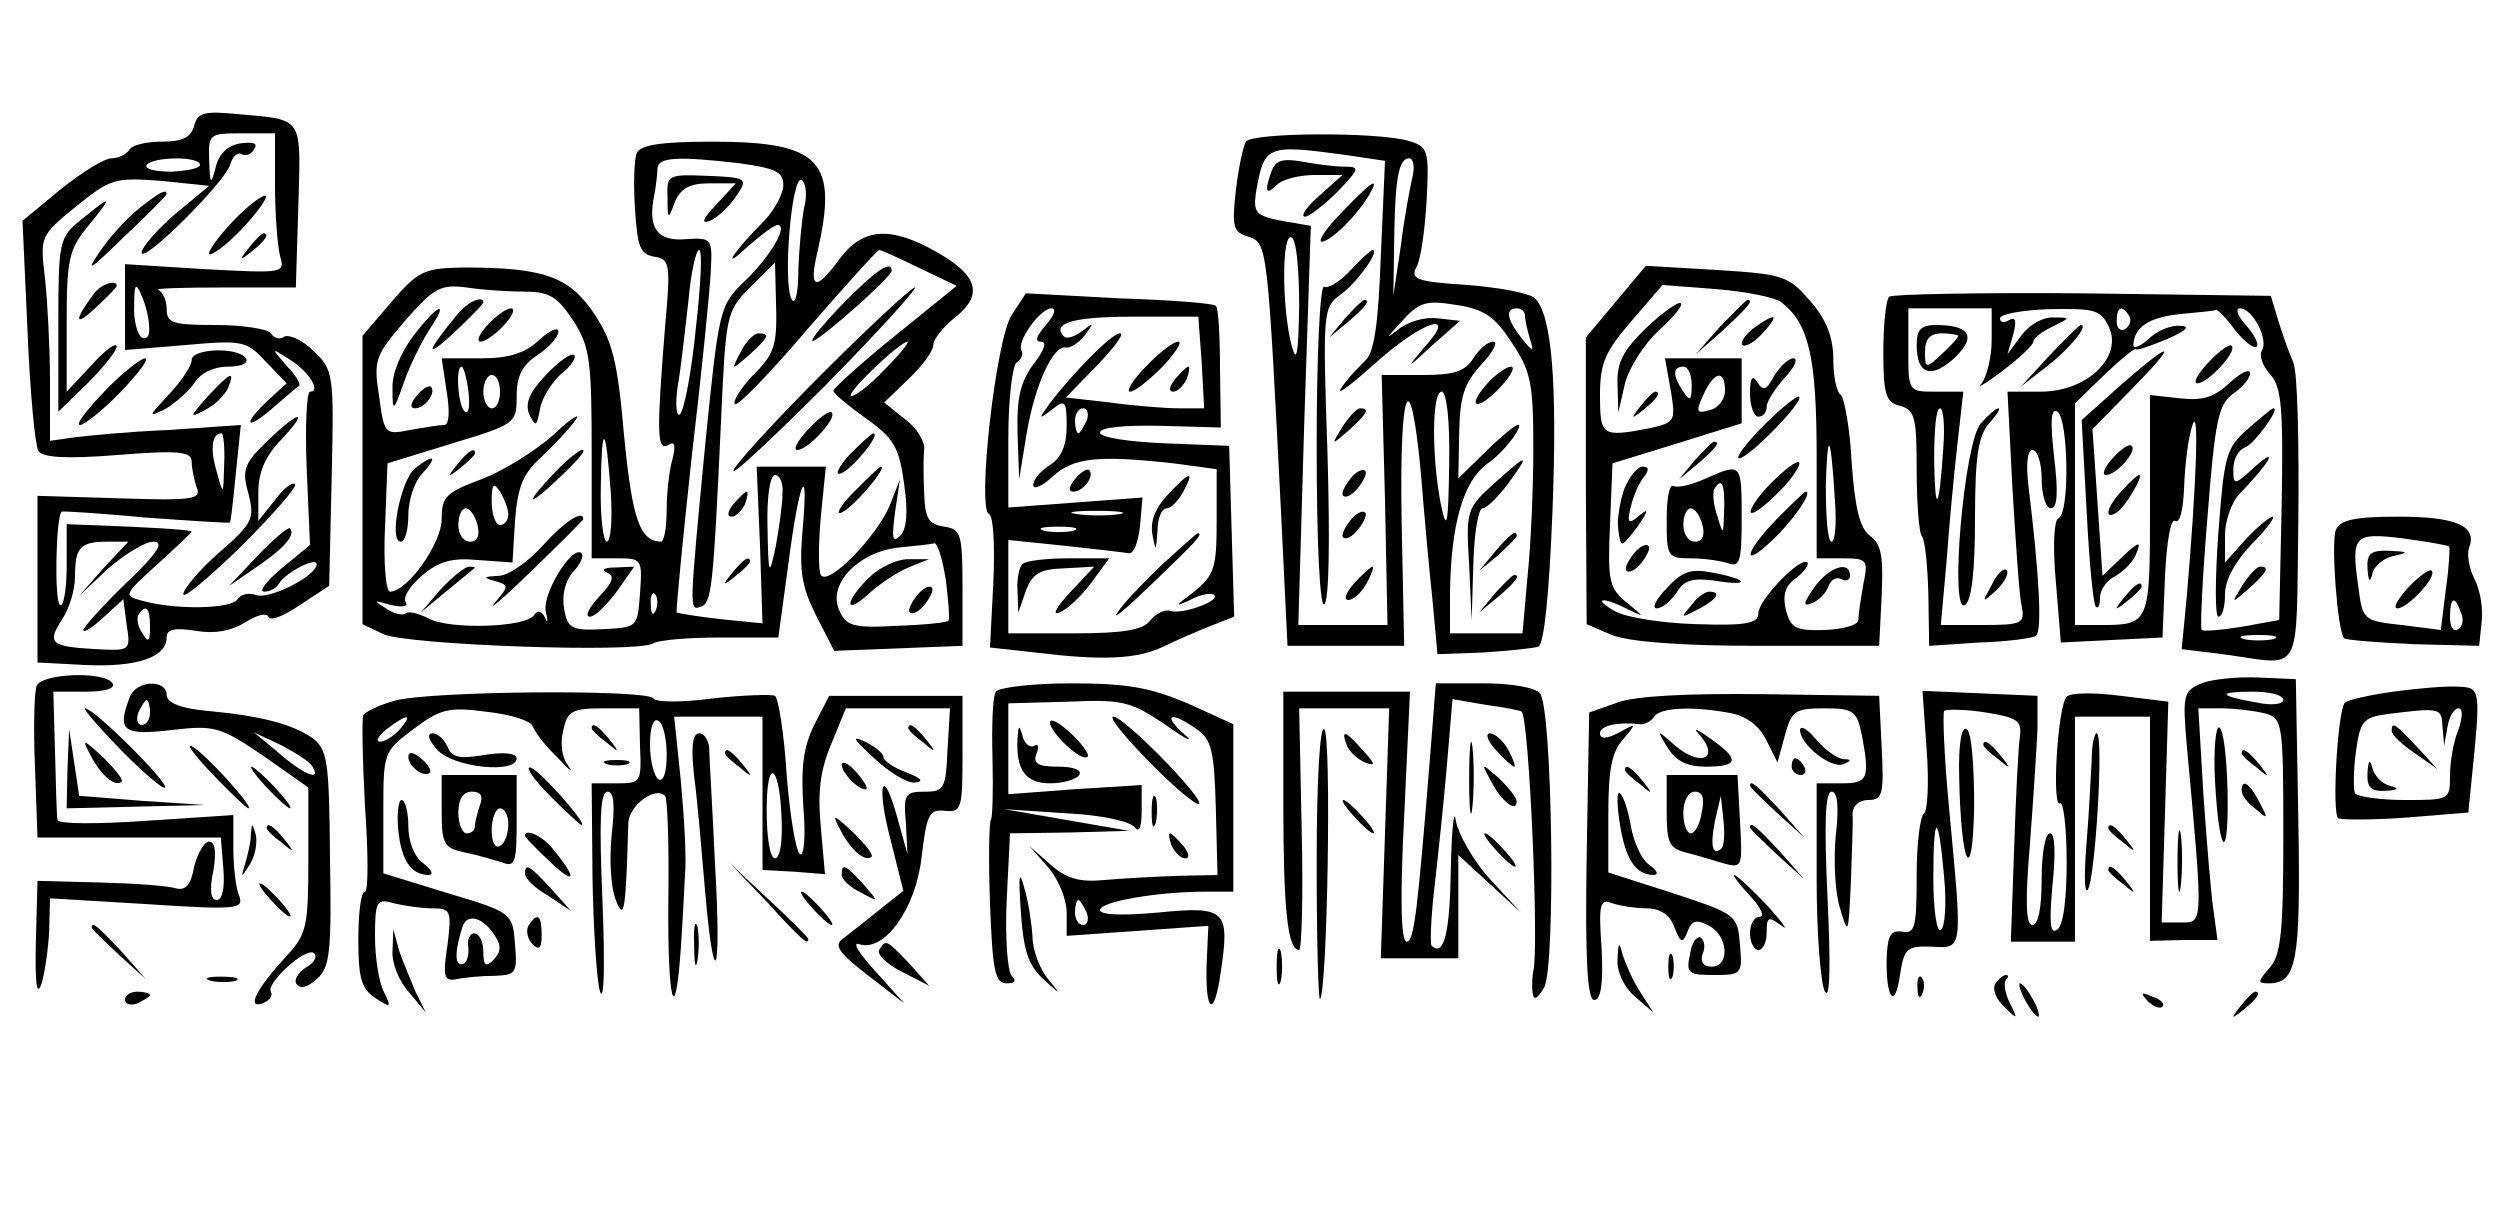 <?xml version="1.0" standalone="no"?>
<!DOCTYPE svg PUBLIC "-//W3C//DTD SVG 20010904//EN"
 "http://www.w3.org/TR/2001/REC-SVG-20010904/DTD/svg10.dtd">
<svg version="1.0" xmlns="http://www.w3.org/2000/svg"
 width="300pt" height="147pt" viewBox="0 0 300 147"
 preserveAspectRatio="xMidYMid meet">
<g transform="translate(0,147) scale(0.1,-0.1)"
fill="#000000" stroke="none">
<path d="M233 1319 c-4 -14 -14 -19 -39 -19 -18 0 -36 -4 -39 -10 -3 -5 -13
-10 -21 -10 -9 0 -36 -17 -61 -37 l-46 -38 6 -132 c3 -73 9 -137 13 -144 5 -8
32 -10 95 -5 74 6 89 4 89 -8 0 -8 3 -22 6 -31 6 -14 -4 -16 -92 -13 l-99 3 0
-100 0 -100 57 -3 c61 -3 98 9 98 33 0 10 9 12 35 8 23 -4 43 0 59 10 14 9 26
12 28 7 2 -6 19 1 38 14 l35 23 3 130 c3 126 2 129 -22 152 -13 13 -29 20 -35
17 -5 -4 -12 -2 -16 4 -3 5 -33 10 -66 10 -51 0 -59 2 -59 19 0 11 -5 21 -10
23 -6 2 29 3 77 3 l88 0 3 98 c3 108 7 103 -72 110 -41 4 -49 2 -53 -14z m97
-71 c0 -35 3 -73 6 -85 6 -21 5 -21 -90 -16 l-96 6 0 -51 0 -52 73 6 c68 6 73
5 96 -20 l25 -26 -22 -20 c-32 -30 -27 -38 6 -9 15 13 29 25 31 26 2 2 -4 13
-15 24 -19 22 -19 22 3 8 23 -14 39 -39 25 -39 -4 0 -6 -41 -4 -92 l4 -92 -34
-28 c-18 -15 -28 -28 -21 -28 6 0 15 4 18 10 9 14 45 32 45 23 0 -14 -57 -43
-73 -37 -8 3 -18 1 -22 -5 -7 -12 -75 -13 -114 -2 -23 6 -23 7 18 44 22 20 41
38 41 39 0 2 -34 4 -75 6 l-75 3 0 -51 c0 -28 -4 -49 -8 -46 -7 4 -5 106 2
112 0 1 46 -2 100 -7 55 -4 101 -7 102 -6 1 1 4 28 7 59 l6 58 -87 -6 c-48 -2
-99 -7 -114 -9 l-28 -4 0 72 c0 39 -3 95 -6 123 -6 50 -6 51 37 86 42 34 47
35 102 31 l58 -6 -41 -34 c-22 -19 -40 -40 -40 -46 0 -15 99 83 106 105 3 10
9 16 14 13 5 -3 12 0 15 6 5 7 -1 9 -16 7 -15 -2 -26 -12 -30 -28 -6 -23 -7
-22 -8 8 -1 31 0 32 39 32 l40 0 0 -62z m-90 24 c0 -4 -16 -7 -34 -8 -19 0
-33 3 -30 8 7 10 64 11 64 0z m-61 -195 c1 -10 -3 -15 -9 -12 -5 3 -10 21 -9
38 0 27 2 29 9 12 5 -11 9 -28 9 -38z m90 -164 c-1 -38 -1 -38 -9 -9 -8 27 -6
46 6 46 2 0 4 -17 3 -37z m-145 -125 l-29 -33 35 33 c20 17 44 32 54 32 14 0
5 -14 -33 -50 -28 -27 -51 -53 -51 -56 0 -4 11 3 24 15 l24 22 4 -31 c5 -31 4
-31 -36 -29 -55 3 -60 7 -42 35 9 13 16 36 16 52 0 35 6 42 39 42 l25 0 -30
-32z m56 -70 c0 -18 -2 -20 -9 -8 -6 8 -7 18 -5 22 9 14 14 9 14 -14z"/>
<path d="M167 1220 c-15 -12 -36 -35 -48 -53 -17 -25 -11 -21 29 18 29 27 52
51 52 52 0 7 -9 2 -33 -17z"/>
<path d="M280 1205 c-18 -19 -31 -37 -29 -40 3 -2 21 11 39 30 18 19 31 37 29
40 -3 2 -21 -11 -39 -30z"/>
<path d="M98 1207 c-27 -22 -28 -25 -28 -127 l0 -104 35 34 c19 19 35 39 35
44 0 6 -14 -4 -30 -22 l-30 -32 0 84 c0 76 3 87 26 115 30 37 29 38 -8 8z"/>
<path d="M299 1173 c-13 -16 -12 -17 4 -4 16 13 21 21 13 21 -2 0 -10 -8 -17
-17z"/>
<path d="M113 1118 c-24 -32 -24 -41 0 -19 15 14 27 26 27 28 0 8 -19 2 -27
-9z"/>
<path d="M230 1038 c0 -7 -12 -25 -27 -41 -25 -27 -26 -28 -5 -18 12 7 28 21
35 31 7 12 23 20 40 20 16 0 26 4 22 10 -9 14 -65 12 -65 -2z"/>
<path d="M125 1000 c-21 -22 -35 -40 -29 -40 5 0 28 18 49 40 21 22 35 40 29
40 -5 0 -28 -18 -49 -40z"/>
<path d="M249 994 c-22 -25 -22 -26 -3 -16 12 6 24 18 28 27 8 21 3 19 -25
-11z"/>
<path d="M320 940 c-27 -26 -30 -34 -22 -62 8 -31 5 -36 -35 -71 -24 -21 -43
-44 -43 -50 0 -6 31 20 70 58 38 38 67 71 64 74 -3 3 -14 -5 -24 -19 l-20 -25
0 34 c0 24 8 43 27 63 36 38 22 36 -17 -2z"/>
<path d="M309 803 l-34 -36 32 22 c34 23 48 39 41 47 -2 2 -20 -13 -39 -33z"/>
<path d="M1495 1300 c-3 -5 -9 -32 -12 -59 -5 -43 -3 -50 15 -55 23 -8 23 -7
40 -346 l7 -145 70 0 70 0 -3 148 c-3 162 10 198 23 60 4 -49 10 -117 14 -153
l6 -65 55 2 c30 2 60 5 66 7 7 3 13 63 17 163 6 156 -1 235 -21 255 -6 6 -42
13 -81 16 -62 4 -69 7 -61 22 5 9 10 45 12 80 3 60 2 64 -22 71 -38 11 -188
10 -195 -1z m120 -16 l47 -7 -5 -114 c-3 -82 -8 -117 -19 -126 -7 -7 -21 -21
-28 -32 -8 -11 9 1 39 28 59 53 102 66 60 20 -22 -26 -21 -26 9 2 l34 30 -27
3 c-15 2 -36 -4 -48 -14 -15 -12 -13 -9 4 9 22 25 30 27 67 21 33 -5 46 -14
66 -45 23 -34 26 -49 26 -126 0 -49 -3 -118 -7 -155 l-6 -68 -43 0 -44 0 0 48
c1 83 16 134 44 155 15 10 31 29 37 40 7 14 -4 7 -30 -17 l-41 -40 1 55 c1 44
6 59 27 82 14 15 20 27 14 27 -7 0 -17 -9 -24 -20 -10 -16 -24 -20 -61 -20
l-49 0 4 -150 3 -150 -54 0 -53 0 7 239 8 240 -35 6 c-31 6 -34 10 -31 33 10
58 12 59 108 46z m80 -26 c-3 -13 -10 -50 -14 -83 l-9 -60 1 65 c1 74 5 100
18 100 5 0 7 -10 4 -22z m-136 -156 c-1 -57 -3 -69 -9 -47 -12 46 -12 137 0
130 6 -3 9 -41 9 -83z m271 -11 c0 -5 3 -18 6 -28 5 -16 4 -16 -10 1 -18 23
-20 36 -6 36 6 0 10 -4 10 -9z m-91 -178 c-1 -74 -3 -82 -10 -48 -11 56 -11
135 1 135 6 0 10 -35 9 -87z"/>
<path d="M1526 1265 c-9 -25 -7 -30 6 -17 7 7 27 12 46 12 l33 0 -28 -25 c-15
-13 -23 -25 -17 -25 5 0 23 14 39 30 27 28 27 30 8 30 -11 0 -34 3 -50 6 -23
4 -32 2 -37 -11z"/>
<path d="M1610 1215 c-19 -19 -29 -35 -24 -35 11 0 45 34 58 58 12 21 1 14
-34 -23z"/>
<path d="M1620 1145 c-12 -13 -27 -22 -31 -19 -5 3 -9 -83 -9 -191 0 -119 4
-194 9 -190 6 3 7 76 4 181 -6 171 -5 175 15 190 19 13 49 54 39 54 -2 0 -14
-11 -27 -25z"/>
<path d="M1614 1088 l-19 -23 23 19 c21 18 27 26 19 26 -2 0 -12 -10 -23 -22z"/>
<path d="M1785 1010 c-27 -30 -12 -34 15 -5 13 14 19 25 13 25 -5 0 -18 -9
-28 -20z"/>
<path d="M1611 958 c-14 -23 -14 -23 8 -4 22 20 25 26 13 26 -4 0 -13 -10 -21
-22z"/>
<path d="M1792 889 c-32 -29 -33 -32 -29 -97 l3 -67 2 68 c1 37 6 67 11 67 5
0 19 14 31 30 27 37 24 37 -18 -1z"/>
<path d="M1620 895 c-7 -9 -11 -18 -8 -20 3 -3 11 1 18 10 7 9 11 18 8 20 -3
3 -11 -1 -18 -10z"/>
<path d="M1620 845 c-7 -9 -11 -18 -8 -20 3 -3 11 1 18 10 7 9 11 18 8 20 -3
3 -11 -1 -18 -10z"/>
<path d="M1794 808 l-19 -23 23 19 c12 11 22 21 22 23 0 8 -8 2 -26 -19z"/>
<path d="M1625 770 c-10 -11 -13 -20 -7 -20 6 0 16 9 22 20 6 11 9 20 7 20 -2
0 -12 -9 -22 -20z"/>
<path d="M1794 758 l-19 -23 23 19 c21 18 27 26 19 26 -2 0 -12 -10 -23 -22z"/>
<path d="M764 1286 c-3 -7 -4 -38 -2 -67 3 -45 6 -54 23 -57 19 -3 20 -8 13
-85 -10 -126 -10 -149 4 -141 8 5 9 0 5 -17 -4 -13 -7 -41 -7 -61 0 -21 -3
-38 -7 -38 -25 1 -34 25 -44 126 -8 92 -14 115 -37 149 -30 44 -61 54 -157 54
-46 -1 -53 -4 -85 -41 l-35 -41 0 -173 0 -173 25 -12 c28 -13 306 -23 324 -11
6 4 42 7 81 7 l69 0 12 88 c13 101 25 128 17 40 -4 -48 -1 -67 16 -101 l22
-43 77 3 77 3 0 70 c0 65 -2 70 -22 73 -19 3 -23 10 -24 40 -1 20 -1 44 0 53
1 9 -9 26 -23 36 l-25 20 29 28 c17 16 30 34 30 41 0 7 12 22 26 33 34 27 28
50 -21 78 -56 32 -89 30 -117 -7 -29 -40 -38 -38 -27 8 25 109 4 132 -126 132
-63 0 -87 -4 -91 -14z m124 -12 c42 -6 52 -10 52 -26 0 -10 -10 -29 -22 -42
-38 -38 -54 -63 -22 -33 17 15 33 27 37 27 13 0 -7 -36 -38 -66 -32 -31 -32
-32 -49 -200 -19 -199 -19 -197 -5 -192 13 4 15 23 24 218 6 132 6 136 35 165
l30 30 1 -40 c2 -60 0 -68 -29 -97 -14 -15 -23 -30 -20 -33 3 -3 42 37 87 90
45 52 84 95 86 95 3 0 24 -10 49 -22 l44 -21 -74 -60 c-41 -33 -74 -63 -74
-66 0 -3 18 -18 39 -33 34 -24 40 -35 46 -79 5 -34 3 -55 -5 -62 -9 -9 -10 -3
-6 28 l6 40 -12 -31 c-16 -38 -74 -98 -83 -84 -3 5 -3 37 0 70 l6 60 -41 0
-42 0 4 -94 3 -94 -50 5 c-27 3 -51 7 -53 8 -1 1 7 85 18 186 12 101 22 202
23 224 2 39 1 40 -30 38 -34 -3 -46 13 -38 52 2 11 4 26 4 33 1 13 22 15 99 6z
m77 -53 c-3 -15 -6 -49 -7 -75 0 -29 -4 -43 -8 -35 -11 19 0 150 12 143 5 -3
7 -18 3 -33z m-130 -145 c-5 -52 -14 -98 -19 -103 -4 -4 -6 10 -3 32 4 22 9
68 13 103 3 34 9 62 13 62 4 0 2 -42 -4 -94z m-205 44 c29 0 39 -6 58 -35 20
-31 22 -47 22 -160 l0 -125 31 0 c29 0 30 -1 27 -42 -3 -41 -3 -41 -45 -43
-37 -2 -42 1 -46 24 -3 16 1 33 10 44 9 9 14 20 11 23 -11 11 -48 -49 -43 -70
3 -12 2 -15 -1 -7 -4 8 -9 9 -13 3 -9 -15 -102 -18 -127 -4 -12 6 -24 9 -27 6
-3 -3 -14 -1 -24 6 -16 10 -15 10 6 4 14 -3 21 -2 18 3 -4 6 5 20 19 32 20 17
36 22 67 19 l42 -3 3 50 c3 39 9 56 30 75 15 14 34 34 42 45 8 11 -4 4 -25
-16 -22 -20 -61 -44 -87 -54 -43 -16 -48 -21 -48 -48 0 -29 -41 -87 -62 -87
-5 0 -8 35 -6 77 l3 77 78 24 c76 23 77 24 77 57 0 24 7 37 25 49 14 9 25 22
25 28 0 6 -10 2 -23 -10 -17 -16 -36 -22 -70 -22 l-47 0 6 -40 c4 -24 3 -40
-3 -40 -6 0 -24 -3 -41 -6 -30 -6 -31 -5 -37 40 -7 44 -5 49 31 91 35 40 43
44 74 40 19 -3 51 -5 70 -5z m430 -95 c-18 -19 -36 -32 -39 -30 -4 5 58 64 68
65 3 0 -10 -16 -29 -35z m-498 -24 c2 -17 1 -28 -4 -25 -8 5 -12 54 -4 54 2 0
6 -13 8 -29z m38 -1 c0 -11 -4 -20 -10 -20 -5 0 -10 9 -10 20 0 11 5 20 10 20
6 0 10 -9 10 -20z m133 -122 c2 -32 0 -58 -5 -58 -4 0 -8 30 -7 68 1 77 6 73
12 -10z m206 0 c0 -13 -4 -41 -8 -63 -8 -38 -9 -37 -10 23 -1 35 3 62 9 62 6
0 10 -10 9 -22z m-329 -25 c0 -7 -4 -13 -10 -13 -5 0 -10 12 -10 28 0 21 2 24
10 12 5 -8 10 -21 10 -27z m-37 -13 c3 -13 0 -20 -9 -20 -8 0 -14 9 -14 20 0
11 4 20 9 20 5 0 11 -9 14 -20z m562 -66 c3 -25 5 -47 3 -49 -2 -2 -30 -5 -62
-6 -53 -3 -61 0 -69 19 -14 31 23 70 72 75 20 2 39 4 42 5 4 1 10 -19 14 -44z
m-348 -36 c-3 -8 -6 -5 -6 6 -1 11 2 17 5 13 3 -3 4 -12 1 -19z"/>
<path d="M801 1233 c0 -27 1 -27 9 -5 7 16 18 22 41 22 l32 0 -24 -26 c-16
-17 -18 -23 -7 -19 9 4 23 17 31 29 15 22 14 23 -34 25 -48 2 -49 1 -48 -26z"/>
<path d="M1010 1104 c-25 -26 -40 -45 -34 -43 13 5 94 77 94 84 0 14 -20 0
-60 -41z"/>
<path d="M987 1022 c-59 -59 -107 -112 -107 -117 0 -5 50 42 111 103 61 62
109 115 107 117 -2 2 -52 -44 -111 -103z"/>
<path d="M889 1048 c-12 -23 -12 -23 10 -4 23 21 26 26 11 26 -5 0 -15 -10
-21 -22z"/>
<path d="M970 955 c-13 -14 -19 -25 -13 -25 12 0 48 38 41 45 -2 3 -15 -6 -28
-20z"/>
<path d="M1019 924 c-13 -15 -18 -25 -10 -22 13 4 49 48 39 48 -2 0 -15 -12
-29 -26z"/>
<path d="M1024 879 c-16 -16 -22 -28 -14 -24 13 5 56 55 47 55 -2 0 -16 -14
-33 -31z"/>
<path d="M880 865 c-7 -9 -8 -15 -2 -15 5 0 12 7 16 15 3 8 4 15 2 15 -2 0 -9
-7 -16 -15z"/>
<path d="M879 783 c-13 -16 -12 -17 4 -4 9 7 17 15 17 17 0 8 -8 3 -21 -13z"/>
<path d="M549 1093 c-37 -45 -40 -55 -6 -24 20 19 37 36 37 38 0 9 -19 1 -31
-14z"/>
<path d="M496 1067 c-15 -20 -26 -46 -25 -63 0 -29 1 -29 14 8 7 20 21 48 30
62 25 37 11 32 -19 -7z"/>
<path d="M585 1080 c-10 -11 -14 -20 -8 -20 5 0 18 9 28 20 10 11 14 20 8 20
-5 0 -18 -9 -28 -20z"/>
<path d="M655 1020 c-20 -21 -25 -34 -20 -47 8 -16 9 -15 13 6 2 13 14 32 25
42 12 9 19 20 16 23 -3 3 -18 -7 -34 -24z"/>
<path d="M500 995 c-8 -9 -8 -15 -2 -15 12 0 26 19 19 26 -2 2 -10 -2 -17 -11z"/>
<path d="M549 913 c-13 -16 -12 -17 4 -4 9 7 17 15 17 17 0 8 -8 3 -21 -13z"/>
<path d="M680 917 c-8 -7 -24 -24 -35 -37 -12 -15 -4 -11 18 9 33 31 42 42 35
41 -2 0 -10 -6 -18 -13z"/>
<path d="M498 908 c-17 -14 -32 -88 -17 -88 5 0 9 14 9 32 0 17 7 40 17 50 19
21 14 24 -9 6z"/>
<path d="M651 815 c-17 -19 -41 -36 -53 -36 -18 -1 -19 -2 -5 -6 18 -5 18 -6
1 -26 -10 -12 10 5 44 38 34 33 62 61 62 62 0 12 -23 -3 -49 -32z"/>
<path d="M529 763 l-24 -28 30 25 c17 14 32 26 34 28 2 1 0 2 -6 2 -5 0 -20
-12 -34 -27z"/>
<path d="M728 783 c10 -4 8 -11 -9 -29 -12 -13 -18 -24 -11 -24 6 0 20 14 32
30 l21 30 -23 -1 c-13 0 -17 -3 -10 -6z"/>
<path d="M1043 777 c-30 -29 -30 -47 0 -19 12 11 33 25 47 31 l25 10 -25 0
c-14 0 -35 -10 -47 -22z"/>
<path d="M1100 755 c-7 -9 -11 -18 -8 -20 3 -3 11 1 18 10 7 9 11 18 8 20 -3
3 -11 -1 -18 -10z"/>
<path d="M1939 1108 l-36 -43 0 -172 1 -172 30 -13 c21 -8 80 -13 176 -13
l145 0 3 60 c2 47 0 62 -14 72 -12 9 -18 32 -22 88 -2 41 -9 78 -13 81 -5 3
-9 22 -9 42 0 27 -8 48 -27 70 -27 31 -32 33 -113 38 l-85 5 -36 -43z m199 -1
c33 -26 42 -66 42 -187 l0 -120 31 0 c30 0 31 -2 25 -31 -3 -17 -6 -37 -6 -43
0 -6 -18 -11 -40 -12 -35 -1 -41 2 -47 24 -4 18 -1 29 12 38 10 8 16 16 14 19
-8 8 -59 -45 -59 -61 0 -12 -14 -15 -74 -13 -40 1 -84 8 -97 15 -29 16 -17 19
14 3 21 -10 21 -10 -1 8 -21 17 -23 26 -20 93 l3 74 78 24 77 24 0 39 0 39
-46 0 -46 0 7 -39 c6 -37 5 -38 -26 -45 -57 -11 -59 -9 -59 40 0 38 6 52 38
89 l37 43 65 -5 c36 -3 71 -10 78 -16z m-108 -99 c0 -19 -2 -20 -10 -8 -13 19
-13 30 0 30 6 0 10 -10 10 -22z m40 -7 c0 -10 -8 -21 -18 -23 -17 -5 -17 -2
-8 18 13 29 26 31 26 5z m132 -133 c2 -27 0 -48 -4 -48 -5 0 -7 30 -7 68 2 69
6 62 11 -20z"/>
<path d="M1976 1077 c-28 -27 -36 -42 -35 -68 l1 -34 8 35 c5 19 23 47 40 63
18 16 30 31 27 33 -2 3 -21 -10 -41 -29z"/>
<path d="M2064 1078 l-29 -33 33 29 c30 28 37 36 29 36 -2 0 -16 -15 -33 -32z"/>
<path d="M2104 1076 c-10 -8 -16 -17 -13 -20 3 -3 14 3 24 14 21 23 17 26 -11
6z"/>
<path d="M2129 1019 c-9 -17 -13 -19 -20 -8 -6 10 -9 6 -9 -13 0 -16 5 -28 10
-28 6 0 10 5 10 12 0 6 10 22 22 35 12 13 16 23 10 23 -6 0 -16 -10 -23 -21z"/>
<path d="M1969 983 c-13 -16 -12 -17 4 -4 16 13 21 21 13 21 -2 0 -10 -8 -17
-17z"/>
<path d="M2116 959 c-21 -21 -34 -39 -29 -39 11 0 78 68 72 74 -2 2 -21 -13
-43 -35z"/>
<path d="M2034 918 l-19 -23 23 19 c21 18 27 26 19 26 -2 0 -12 -10 -23 -22z"/>
<path d="M2125 890 c-16 -16 -26 -32 -24 -35 3 -3 18 9 34 25 16 16 26 32 24
35 -3 3 -18 -9 -34 -25z"/>
<path d="M1949 883 c-5 -15 -9 -37 -7 -49 3 -22 3 -22 23 4 13 19 14 23 3 14
-14 -12 -16 -10 -11 10 3 13 10 29 16 36 6 8 6 12 -2 12 -6 0 -16 -12 -22 -27z"/>
<path d="M2045 895 c-16 -7 -33 -11 -37 -8 -5 2 -8 -16 -8 -41 0 -44 1 -46 29
-46 16 0 36 -3 45 -6 14 -5 16 3 16 55 0 66 0 66 -45 46z m24 -37 c-1 -31 -1
-31 -8 -8 -5 14 -6 28 -4 33 9 15 13 6 12 -25z m-26 -18 c3 -13 0 -20 -9 -20
-8 0 -14 9 -14 20 0 11 4 20 9 20 5 0 11 -9 14 -20z"/>
<path d="M2132 847 c-38 -39 -43 -61 -6 -26 24 22 50 59 41 59 -2 0 -17 -15
-35 -33z"/>
<path d="M1960 805 c-7 -9 -11 -18 -8 -20 3 -3 11 1 18 10 7 9 11 18 8 20 -3
3 -11 -1 -18 -10z"/>
<path d="M2000 764 c-13 -13 -18 -24 -12 -24 7 0 17 9 24 19 9 15 19 18 47 14
43 -7 39 2 -5 10 -25 5 -36 1 -54 -19z"/>
<path d="M2177 765 c-13 -19 -14 -23 -3 -19 8 3 17 12 20 20 3 9 10 12 16 9 5
-3 10 -1 10 4 0 19 -25 11 -43 -14z"/>
<path d="M2029 743 c-13 -15 -12 -15 9 -4 23 12 28 21 13 21 -5 0 -15 -7 -22
-17z"/>
<path d="M1214 1092 c-19 -29 -42 -234 -27 -239 5 -2 7 -38 5 -82 l-4 -78 54
-6 c82 -10 122 -8 154 7 16 8 42 19 57 25 l28 11 -3 102 -3 103 -77 3 c-45 2
-78 7 -78 13 0 6 28 9 73 8 l72 -2 -1 71 c0 39 -2 73 -5 75 -2 3 -54 7 -116 9
l-112 6 -17 -26z m41 -12 c-11 -13 -14 -20 -6 -20 8 0 4 -10 -8 -26 -16 -21
-21 -40 -20 -83 l2 -56 9 55 c10 59 32 106 47 103 5 -1 15 5 23 15 11 15 11
16 -3 5 -9 -7 -19 -10 -22 -7 -16 16 10 24 83 24 l78 0 4 -55 3 -55 -30 0
c-16 0 -54 3 -83 7 l-53 6 37 38 c21 22 34 39 28 39 -10 0 -57 -48 -85 -85
-13 -18 -13 -19 4 -6 15 12 17 10 17 -20 0 -23 -6 -38 -20 -47 -11 -7 -20 -17
-20 -24 0 -6 10 -2 23 10 25 23 54 26 145 16 l52 -7 0 -63 c0 -56 -3 -64 -27
-84 -23 -17 -24 -19 -5 -10 13 7 26 9 29 6 8 -7 -39 -24 -53 -19 -6 2 -17 -3
-24 -12 -9 -11 -32 -15 -91 -15 l-79 0 0 56 0 56 68 -7 c37 -4 72 -8 77 -9 6
0 11 14 13 33 l3 34 -80 -6 -81 -6 0 84 c0 46 5 87 10 90 6 4 8 10 6 14 -7 10
22 51 36 51 6 0 3 -9 -7 -20z m49 -115 c-4 -8 -8 -15 -10 -15 -2 0 -4 7 -4 15
0 8 4 15 10 15 5 0 7 -7 4 -15z m39 -112 c-13 -2 -35 -2 -50 0 -16 2 -5 4 22
4 28 0 40 -2 28 -4z m-55 -20 c-10 -2 -26 -2 -35 0 -10 3 -2 5 17 5 19 0 27
-2 18 -5z"/>
<path d="M1375 1030 c-16 -16 -24 -30 -19 -30 6 0 23 14 39 30 16 17 24 30 19
30 -6 0 -23 -13 -39 -30z"/>
<path d="M1410 1015 c-7 -9 -8 -15 -2 -15 5 0 12 7 16 15 3 8 4 15 2 15 -2 0
-9 -7 -16 -15z"/>
<path d="M1290 895 c-8 -9 -8 -15 -2 -15 12 0 26 19 19 26 -2 2 -10 -2 -17
-11z"/>
<path d="M1401 876 c-15 -16 -21 -32 -18 -48 4 -21 4 -20 6 5 0 15 5 27 11 27
5 0 14 9 20 20 14 26 8 25 -19 -4z"/>
<path d="M1395 793 c-22 -21 -47 -47 -54 -58 -8 -11 11 5 42 35 52 50 62 60
54 60 -1 0 -20 -17 -42 -37z"/>
<path d="M1227 793 c-4 -3 -7 -18 -6 -32 l1 -26 9 26 c8 21 17 26 46 27 l36 2
-29 -31 c-16 -17 -22 -28 -13 -24 9 3 26 19 38 35 l22 30 -49 0 c-27 0 -52 -3
-55 -7z"/>
<path d="M2267 1114 c-4 -4 -7 -34 -7 -67 0 -50 3 -60 20 -64 18 -5 20 -14 20
-77 0 -40 3 -76 6 -79 4 -4 7 -35 8 -69 l1 -63 60 4 c33 1 64 5 68 8 8 5 4 75
-9 181 -3 26 -1 42 5 42 6 0 11 -16 11 -35 0 -19 5 -35 11 -35 8 0 9 19 4 61
-5 44 -4 60 4 55 13 -9 15 -123 1 -128 -5 -2 -7 -32 -3 -76 l6 -73 61 3 61 3
3 73 c2 43 7 70 12 67 6 -4 10 14 11 42 1 26 5 59 10 73 8 25 5 -68 -7 -207
l-6 -62 49 -6 c98 -13 88 -32 91 160 1 94 -1 179 -6 190 -5 11 -13 34 -18 50
l-9 30 -226 3 c-124 1 -228 -1 -232 -4z m123 -52 c0 -21 -6 -44 -12 -52 -7 -7
4 -1 25 15 20 15 37 31 37 35 0 4 10 12 23 18 22 11 22 11 1 11 -12 1 -29 -9
-38 -21 l-17 -23 7 24 c4 16 3 21 -5 17 -6 -4 -11 -3 -11 2 0 5 27 10 60 11
55 1 61 -1 71 -22 16 -36 -27 -77 -82 -77 l-40 0 6 -117 c4 -65 8 -128 11
-140 4 -21 1 -23 -46 -23 l-51 0 7 78 c3 42 9 105 13 140 l7 62 -33 0 c-33 0
-33 0 -33 50 l0 50 50 0 50 0 0 -38z m165 29 c3 -5 1 -12 -5 -16 -5 -3 -10 1
-10 9 0 18 6 21 15 7z m127 -17 c11 -14 23 -23 26 -20 3 3 -3 15 -13 26 -10
11 -13 20 -7 20 15 0 35 -38 26 -51 -3 -6 1 -18 10 -28 14 -15 16 -40 14 -157
l-3 -138 -44 -8 c-25 -4 -47 -6 -49 -4 -2 3 1 64 7 136 9 115 13 134 30 147
12 8 21 19 21 25 0 6 -11 1 -24 -11 -19 -18 -33 -22 -60 -19 l-36 4 0 -132 c0
-144 0 -144 -61 -144 l-29 0 0 133 0 133 36 35 c19 18 36 32 37 30 1 -2 18 4
37 12 24 10 29 16 16 16 -11 1 -28 -6 -38 -16 -10 -9 -18 -12 -18 -7 1 21 18
33 55 37 22 2 42 4 44 5 2 1 12 -9 23 -24z m-350 -141 c-5 -76 -10 -83 -11
-15 0 34 2 62 7 62 4 0 6 -21 4 -47z m396 -230 c-10 -2 -26 -2 -35 0 -10 3 -2
5 17 5 19 0 27 -2 18 -5z"/>
<path d="M2300 1056 c0 -36 18 -41 46 -15 26 25 18 39 -23 39 -18 0 -23 -6
-23 -24z m50 11 c0 -2 -9 -12 -20 -22 -19 -18 -20 -17 -20 3 0 15 6 22 20 22
11 0 20 -2 20 -3z"/>
<path d="M2459 1043 l-34 -37 32 25 c26 20 50 49 40 49 -2 0 -19 -17 -38 -37z"/>
<path d="M2377 962 c-20 -22 -38 -230 -19 -218 8 5 12 41 12 103 0 76 4 100
17 115 9 10 14 18 11 18 -3 0 -12 -8 -21 -18z"/>
<path d="M2390 768 c-12 -22 -12 -22 6 -6 10 10 15 20 12 24 -4 3 -12 -5 -18
-18z"/>
<path d="M2650 1035 c-13 -14 -19 -25 -13 -25 12 0 48 38 41 45 -2 3 -15 -6
-28 -20z"/>
<path d="M2545 1008 l-47 -42 6 -110 c3 -60 8 -112 11 -114 3 -3 5 2 5 11 0 9
8 21 19 26 10 6 22 18 25 28 6 14 2 13 -17 -5 l-24 -23 -6 88 -6 88 46 47 c58
59 52 62 -12 6z"/>
<path d="M2697 955 c-26 -23 -28 -32 -35 -125 -4 -55 -4 -100 0 -100 5 0 8 12
8 27 0 17 12 39 32 60 18 18 29 33 25 33 -3 0 -18 -12 -32 -27 l-25 -28 0 33
c0 17 8 40 18 50 34 35 48 58 19 33 -26 -24 -27 -24 -27 -4 0 12 6 23 14 26
12 5 43 48 34 47 -2 0 -16 -12 -31 -25z"/>
<path d="M2535 920 c-10 -11 -13 -20 -8 -20 13 0 38 29 31 35 -3 3 -13 -4 -23
-15z"/>
<path d="M2547 882 c-19 -20 -23 -37 -7 -27 10 6 33 45 27 45 -2 0 -11 -8 -20
-18z"/>
<path d="M2691 768 c-14 -23 -14 -23 8 -4 22 20 25 26 13 26 -4 0 -13 -10 -21
-22z"/>
<path d="M2549 753 c-13 -16 -12 -17 4 -4 9 7 17 15 17 17 0 8 -8 3 -21 -13z"/>
<path d="M2803 834 c-6 -15 2 -122 10 -130 2 -2 39 -5 83 -7 l79 -2 3 29 c2
16 -2 39 -9 52 -6 12 -9 29 -6 37 10 26 -16 37 -85 37 -53 0 -70 -4 -75 -16z
m136 -20 c1 -1 0 -25 -4 -51 l-6 -49 -47 6 c-46 5 -47 6 -52 46 -9 62 -5 65
53 58 29 -4 54 -8 56 -10z m14 -79 c4 -8 2 -17 -3 -20 -6 -4 -10 3 -10 14 0
25 6 27 13 6z"/>
<path d="M2841 788 c1 -16 3 -18 6 -6 2 9 14 19 26 21 18 4 17 5 -5 6 -23 1
-28 -3 -27 -21z"/>
<path d="M2890 765 c-13 -14 -19 -25 -13 -25 12 0 48 38 41 45 -2 3 -15 -6
-28 -20z"/>
<path d="M44 647 c-3 -8 -4 -52 -2 -98 l3 -84 110 0 110 0 3 -37 c2 -23 -1
-38 -8 -38 -7 0 -9 12 -4 35 4 23 2 35 -5 35 -6 0 -14 -14 -18 -30 -4 -22 -10
-29 -22 -26 -9 3 -50 6 -91 7 l-75 2 -2 -74 c-1 -50 1 -66 7 -49 4 14 8 42 9
63 l1 39 117 -7 c107 -7 116 -6 110 10 -4 9 -7 35 -7 57 l0 40 -105 -7 c-58
-4 -105 -4 -106 1 -1 5 -2 42 -3 82 l-2 72 39 0 c23 0 36 4 32 10 -9 15 -85
12 -91 -3z"/>
<path d="M2642 650 c-22 -9 -23 -14 -18 -73 20 -217 20 -214 -6 -214 l-24 0 4
132 4 133 -57 7 c-31 4 -60 4 -65 -1 -11 -12 -18 -134 -8 -128 4 3 8 -29 8
-70 0 -46 -4 -78 -12 -82 -8 -5 -9 9 -5 54 4 39 3 62 -3 62 -6 0 -10 -25 -10
-55 0 -34 -4 -55 -11 -55 -8 0 -9 27 -3 98 4 53 8 115 9 137 l0 40 -69 3 -69
3 5 -71 c3 -39 1 -73 -3 -76 -5 -3 -9 -37 -9 -75 0 -61 -2 -70 -17 -67 -14 2
-18 -4 -19 -32 -1 -49 10 -62 16 -20 5 32 8 35 38 34 38 -2 37 -6 21 165 -6
62 -8 115 -6 118 3 2 25 2 50 -2 38 -6 43 -10 41 -28 -2 -12 -5 -73 -7 -134
l-4 -113 38 0 39 0 0 135 0 135 45 0 45 0 0 -134 0 -135 41 1 40 0 -5 37 c-3
20 -8 82 -12 139 l-6 102 28 0 c16 0 39 -3 52 -6 21 -6 22 -10 22 -147 0 -117
-3 -144 -17 -159 -14 -16 -14 -18 -1 -18 34 0 39 24 36 196 l-3 169 -45 2
c-25 1 -56 -2 -68 -7z m98 -20 c0 -5 -14 -7 -32 -3 -46 8 -48 13 -5 13 21 0
37 -4 37 -10z m-407 -213 c3 -31 1 -60 -4 -63 -5 -3 -9 25 -9 62 0 80 6 81 13
1z"/>
<path d="M156 634 c-16 -41 -9 -47 50 -40 52 6 58 4 110 -31 l54 -38 0 -87 c0
-80 -2 -89 -26 -115 -36 -39 -49 -64 -29 -57 8 3 13 9 10 14 -6 10 43 55 52
46 4 -4 0 -12 -10 -17 -9 -6 -15 -15 -11 -20 4 -6 13 -4 24 6 16 14 18 32 16
146 -1 118 -3 130 -22 144 -24 16 -60 26 -126 32 -32 3 -48 10 -48 19 0 19
-36 18 -44 -2z m24 -19 c0 -8 -4 -15 -10 -15 -5 0 -7 7 -4 15 4 8 8 15 10 15
2 0 4 -7 4 -15z m195 -65 c11 -18 -10 -10 -40 16 l-30 25 32 -15 c17 -9 35
-20 38 -26z"/>
<path d="M1195 640 c-4 -6 -5 -42 -4 -80 1 -39 0 -72 -2 -74 -2 -2 -3 -47 -1
-100 3 -81 6 -96 20 -96 10 0 12 3 6 9 -5 6 -8 46 -6 90 l4 81 71 1 72 2 -75
13 -75 13 75 -5 c43 -2 77 -10 82 -17 5 -7 8 1 8 20 l0 31 -80 -5 -80 -6 0 55
0 54 72 2 c66 3 75 0 117 -28 25 -18 35 -22 22 -11 -27 24 -16 28 15 6 18 -12
21 -26 23 -95 l2 -80 -48 -1 c-26 -1 -66 -3 -88 -5 -30 -3 -46 2 -65 19 l-25
22 23 -26 c12 -14 22 -38 22 -54 l0 -28 85 6 85 6 -2 -45 c-2 -60 9 -67 17
-10 11 74 6 79 -75 71 -43 -4 -70 -3 -70 3 0 10 69 22 126 22 l34 0 0 101 0
100 -55 25 c-45 19 -72 24 -140 24 -46 0 -87 -5 -90 -10z m109 -265 c3 -8 1
-15 -4 -15 -6 0 -10 7 -10 15 0 8 2 15 4 15 2 0 6 -7 10 -15z"/>
<path d="M1717 573 c-16 -198 -20 -233 -29 -233 -7 0 -8 54 -3 150 l7 150 -76
0 -76 0 0 -132 c0 -129 5 -178 19 -178 3 0 5 65 3 145 l-3 145 54 0 54 0 -5
-150 -5 -150 47 0 46 0 0 62 0 62 38 -35 37 -34 -37 40 c-20 22 -38 54 -41 70
-2 17 -5 -9 -6 -57 -1 -76 -8 -107 -23 -93 -2 2 -1 32 3 67 4 35 11 100 15
146 l7 83 41 -7 c23 -3 42 -7 42 -8 9 -8 21 -285 14 -311 -1 -5 -2 -17 -1 -25
1 -11 5 -10 14 5 14 25 10 334 -5 353 -6 7 -34 12 -68 12 l-57 0 -6 -77z"/>
<path d="M2872 640 c-29 -4 -55 -10 -58 -13 -9 -9 -16 -134 -8 -139 5 -2 42
-2 83 1 l73 6 4 40 c11 108 11 110 -16 111 -14 1 -49 -2 -78 -6z m59 -42 l2
-23 4 23 c2 12 8 22 13 22 6 0 5 -11 0 -26 -6 -14 -10 -39 -10 -55 0 -29 -1
-29 -54 -29 -30 0 -57 4 -60 8 -2 4 -2 27 1 49 5 38 9 42 37 46 64 8 66 8 67
-15z"/>
<path d="M2870 593 c0 -5 13 -17 28 -27 l27 -19 -24 26 c-26 28 -31 32 -31 20z"/>
<path d="M2841 543 c-1 -18 4 -23 22 -22 15 1 17 3 5 6 -9 2 -19 12 -21 21 -3
12 -5 10 -6 -5z"/>
<path d="M473 629 c-18 -5 -34 -13 -37 -17 -2 -4 -1 -54 2 -110 4 -56 4 -102
0 -102 -5 0 -8 -26 -8 -58 0 -47 4 -59 21 -70 18 -12 19 -11 10 7 -6 11 -11
41 -11 67 0 43 2 46 23 40 12 -3 33 -6 46 -6 22 0 23 -3 18 -44 -6 -38 -4 -44
11 -41 9 2 30 4 45 4 26 1 28 3 25 38 -3 37 -3 38 -80 61 l-78 24 0 73 c0 72
0 73 36 100 32 24 42 27 87 21 29 -3 54 -11 56 -17 2 -6 15 -24 30 -38 14 -15
20 -20 13 -10 -8 10 -10 27 -6 43 5 23 11 26 48 26 l43 0 1 -45 c2 -44 1 -45
-28 -45 l-30 0 1 -112 c1 -62 5 -124 9 -138 5 -14 6 31 3 108 -4 96 -3 132 6
132 8 0 9 -16 5 -52 -3 -29 -1 -64 5 -78 10 -26 12 -14 15 93 1 20 32 44 44
32 3 -2 5 -59 4 -126 -1 -121 8 -156 15 -57 2 29 4 69 5 88 2 19 -1 70 -5 113
l-8 77 53 0 53 0 0 -92 0 -92 38 -2 37 -3 -5 56 c-4 41 -1 68 12 99 l18 44 62
0 63 0 -3 -50 c-2 -46 -4 -50 -27 -50 -24 0 -26 -3 -23 -37 l2 -38 -12 43
c-18 66 -26 41 -8 -27 l15 -60 -29 -23 c-16 -13 -35 -28 -43 -34 -12 -8 -6
-17 29 -44 l44 -34 -35 39 c-19 21 -28 35 -19 32 30 -10 68 42 75 105 6 51 9
57 28 55 20 -2 21 3 21 68 l0 70 -80 0 -80 0 -18 -35 c-13 -27 -16 -50 -13
-98 3 -35 1 -60 -4 -57 -5 3 -12 46 -16 95 -3 50 -10 92 -14 95 -4 2 -37 1
-74 -3 -37 -5 -69 -5 -72 0 -7 11 -271 9 -311 -3z m7 -34 c-7 -8 -18 -15 -24
-15 -6 0 -2 7 8 15 25 19 32 19 16 0z m320 -31 c0 -21 -4 -33 -10 -29 -5 3
-10 22 -10 41 0 21 4 33 10 29 6 -3 10 -22 10 -41z m138 -79 c1 -25 -2 -45 -8
-45 -6 0 -10 25 -10 58 0 66 16 55 18 -13z m-344 -138 c8 -12 7 -20 -2 -29 -9
-9 -12 -7 -12 10 0 12 -5 22 -11 22 -5 0 -9 -8 -7 -17 1 -10 -2 -19 -7 -20
-10 -2 -9 17 0 45 6 17 25 11 39 -11z"/>
<path d="M1941 627 l-34 -12 -3 -172 c-2 -127 1 -173 9 -173 8 0 11 19 9 61
-4 55 -2 61 13 55 9 -3 28 -6 41 -6 16 0 28 -8 33 -22 8 -20 10 -21 16 -6 5
14 11 15 26 7 23 -12 25 -49 3 -49 -10 0 -14 6 -11 15 4 8 2 17 -2 20 -5 2
-11 -6 -13 -20 -5 -23 -2 -25 29 -25 33 0 34 1 31 36 -3 36 -4 37 -80 62 l-78
25 0 70 c0 53 4 75 18 90 16 19 16 20 -5 8 -15 -8 -23 -8 -23 -1 0 9 20 14 47
11 6 -1 14 3 18 9 7 11 47 13 93 4 19 -4 34 -16 42 -33 l13 -26 9 33 c8 29 12
32 47 32 35 0 39 -3 45 -31 10 -53 8 -59 -24 -59 l-30 0 0 -117 c0 -65 5 -125
10 -133 6 -10 7 29 3 113 -4 88 -3 127 5 127 7 0 9 -18 5 -52 -3 -29 -1 -69 5
-88 10 -33 10 -32 13 30 1 36 3 73 2 83 0 10 8 17 19 17 17 0 19 7 16 63 l-3
62 -140 2 c-89 1 -152 -2 -174 -10z"/>
<path d="M145 570 c27 -27 51 -48 53 -45 5 5 -85 95 -96 95 -3 0 16 -22 43
-50z"/>
<path d="M1260 603 c0 -12 38 -48 45 -41 3 2 -6 15 -20 28 -14 13 -25 19 -25
13z"/>
<path d="M1380 555 c29 -30 56 -52 59 -50 6 7 -90 105 -103 105 -6 0 14 -25
44 -55z"/>
<path d="M710 596 c0 -2 8 -10 18 -17 15 -13 16 -12 3 4 -13 16 -21 21 -21 13z"/>
<path d="M1090 596 c0 -2 8 -10 18 -17 15 -13 16 -12 3 4 -13 16 -21 21 -21
13z"/>
<path d="M1221 583 c-2 -37 10 -53 39 -53 16 0 32 5 35 10 4 6 -7 10 -25 10
-25 0 -31 4 -26 16 3 8 2 12 -3 9 -5 -3 -12 3 -14 12 -4 14 -5 13 -6 -4z"/>
<path d="M1580 434 c0 -92 2 -165 4 -163 9 10 14 319 5 324 -5 4 -9 -59 -9
-161z"/>
<path d="M1763 535 c0 -38 2 -53 4 -32 2 20 2 52 0 70 -2 17 -4 1 -4 -38z"/>
<path d="M2038 590 c28 -31 2 -42 -31 -12 -19 17 -19 16 -6 -5 10 -16 23 -23
46 -23 40 0 41 9 5 34 -15 11 -21 13 -14 6z"/>
<path d="M2160 594 c0 -17 37 -47 52 -41 10 4 10 6 0 6 -8 1 -22 11 -33 24
-10 12 -18 17 -19 11z"/>
<path d="M2351 538 c2 -106 16 -136 18 -36 0 48 -3 90 -9 93 -6 4 -10 -17 -9
-57z"/>
<path d="M2658 533 c5 -92 17 -100 15 -10 -1 39 -5 73 -10 74 -4 2 -7 -27 -5
-64z"/>
<path d="M81 548 l-1 -48 83 2 82 2 -75 5 -75 6 -6 40 -6 40 -2 -47z"/>
<path d="M525 570 c19 -21 95 -29 95 -10 0 6 -15 8 -39 4 -30 -5 -39 -3 -44
10 -4 9 -12 16 -18 16 -7 0 -5 -8 6 -20z"/>
<path d="M833 538 c4 -29 9 -90 13 -136 11 -128 20 -105 12 31 -3 67 -7 130
-7 140 -1 9 -6 17 -12 17 -8 0 -10 -16 -6 -52z"/>
<path d="M1048 561 c18 -17 40 -31 50 -30 11 1 8 5 -10 12 -16 6 -28 14 -28
19 0 4 -10 12 -22 18 -17 8 -14 3 10 -19z"/>
<path d="M1616 576 c3 -8 13 -17 22 -21 13 -5 13 -2 -3 15 -21 24 -26 25 -19
6z"/>
<path d="M1795 570 c10 -11 20 -20 22 -20 2 0 -1 9 -7 20 -6 11 -16 20 -22 20
-6 0 -3 -9 7 -20z"/>
<path d="M2510 558 c-1 -18 -3 -62 -6 -98 -3 -36 -3 -62 1 -58 9 8 20 188 11
188 -3 0 -6 -15 -6 -32z"/>
<path d="M109 563 c12 -23 29 -38 37 -31 2 3 -8 15 -22 29 -25 23 -26 23 -15
2z"/>
<path d="M255 541 c21 -22 41 -41 43 -41 8 0 -51 65 -67 74 -9 5 2 -10 24 -33z"/>
<path d="M2380 576 c0 -2 8 -10 18 -17 15 -13 16 -12 3 4 -13 16 -21 21 -21
13z"/>
<path d="M490 562 c0 -12 19 -26 26 -19 2 2 -2 10 -11 17 -9 8 -15 8 -15 2z"/>
<path d="M870 566 c0 -2 8 -10 18 -17 15 -13 16 -12 3 4 -13 16 -21 21 -21 13z"/>
<path d="M2690 566 c0 -2 8 -10 18 -17 15 -13 16 -12 3 4 -13 16 -21 21 -21
13z"/>
<path d="M728 553 c6 -2 18 -2 25 0 6 3 1 5 -13 5 -14 0 -19 -2 -12 -5z"/>
<path d="M1010 552 c0 -5 7 -15 15 -22 8 -7 15 -9 15 -6 0 4 -7 14 -15 22 -8
9 -15 11 -15 6z"/>
<path d="M2150 550 c0 -5 5 -10 11 -10 5 0 7 5 4 10 -3 6 -8 10 -11 10 -2 0
-4 -4 -4 -10z"/>
<path d="M320 525 c13 -14 26 -25 28 -25 3 0 -5 11 -18 25 -13 14 -26 25 -28
25 -3 0 5 -11 18 -25z"/>
<path d="M660 515 c19 -19 36 -35 38 -35 8 0 -53 69 -62 69 -6 1 5 -15 24 -34z"/>
<path d="M1789 533 c12 -24 31 -39 31 -25 0 5 -10 17 -21 28 -22 19 -22 19
-10 -3z"/>
<path d="M1950 546 c0 -2 8 -10 18 -17 15 -13 16 -12 3 4 -13 16 -21 21 -21
13z"/>
<path d="M530 496 c0 -39 3 -44 28 -49 15 -3 35 -9 45 -12 15 -6 17 0 17 49
l0 56 -45 0 -45 0 0 -44z m46 8 c-3 -9 -6 -20 -6 -25 0 -5 -4 -9 -10 -9 -5 0
-10 11 -10 25 0 16 6 25 16 25 11 0 14 -5 10 -16z m34 -23 c0 -11 -4 -23 -10
-26 -6 -4 -10 5 -10 19 0 14 5 26 10 26 6 0 10 -9 10 -19z"/>
<path d="M2000 496 c0 -37 3 -44 23 -49 12 -3 32 -9 45 -13 23 -6 23 -5 20 50
l-3 56 -42 0 -43 0 0 -44z m42 -1 c-2 -14 -8 -25 -13 -25 -5 0 -9 11 -9 25 0
14 6 25 14 25 9 0 12 -8 8 -25z m24 -43 c-11 -10 -14 3 -8 33 l7 30 3 -28 c2
-16 1 -31 -2 -35z"/>
<path d="M2100 527 c0 -2 15 -16 33 -33 l32 -29 -29 33 c-28 30 -36 37 -36 29z"/>
<path d="M2690 521 c0 -5 7 -15 17 -22 15 -13 15 -12 4 9 -12 23 -21 28 -21
13z"/>
<path d="M1382 495 c0 -16 2 -22 5 -12 2 9 2 23 0 30 -3 6 -5 -1 -5 -18z"/>
<path d="M1944 480 c7 -42 19 -60 41 -60 6 1 3 6 -7 13 -9 7 -18 28 -21 46 -3
18 -9 36 -13 39 -4 4 -4 -13 0 -38z"/>
<path d="M478 473 c4 -37 16 -53 37 -53 6 1 2 7 -7 14 -11 8 -18 26 -18 45 0
17 -4 31 -8 31 -4 0 -6 -17 -4 -37z"/>
<path d="M1625 490 c10 -11 20 -20 23 -20 3 0 -3 9 -13 20 -10 11 -20 20 -23
20 -3 0 3 -9 13 -20z"/>
<path d="M1009 473 c12 -23 29 -38 37 -31 2 3 -8 15 -22 29 -25 23 -26 23 -15
2z"/>
<path d="M2613 435 c0 -33 2 -45 4 -27 2 18 2 45 0 60 -2 15 -4 0 -4 -33z"/>
<path d="M301 468 c0 -9 -4 -25 -7 -35 -5 -17 -5 -17 6 0 6 10 9 25 7 35 -4
15 -5 15 -6 0z"/>
<path d="M320 476 c0 -2 8 -10 18 -17 15 -13 16 -12 3 4 -13 16 -21 21 -21 13z"/>
<path d="M2100 477 c0 -2 15 -16 33 -33 l32 -29 -29 33 c-28 30 -36 37 -36 29z"/>
<path d="M2530 476 c0 -2 8 -10 18 -17 15 -13 16 -12 3 4 -13 16 -21 21 -21
13z"/>
<path d="M630 467 c0 -2 14 -16 32 -33 30 -28 30 -17 0 19 -13 15 -32 23 -32
14z"/>
<path d="M1406 455 c4 -8 11 -15 16 -15 6 0 5 6 -2 15 -7 8 -14 15 -16 15 -2
0 -1 -7 2 -15z"/>
<path d="M1795 450 c10 -11 20 -20 23 -20 3 0 -3 9 -13 20 -10 11 -20 20 -23
20 -3 0 3 -9 13 -20z"/>
<path d="M630 421 c0 -5 12 -17 28 -26 l27 -18 -24 27 c-26 28 -31 31 -31 17z"/>
<path d="M920 388 c41 -45 50 -53 50 -45 0 2 -21 23 -47 47 l-48 45 45 -47z"/>
<path d="M1010 420 c0 -5 10 -15 23 -21 22 -12 22 -12 3 10 -21 23 -26 26 -26
11z"/>
<path d="M1225 376 c3 -46 9 -64 26 -80 23 -21 23 -21 6 0 -9 11 -18 34 -18
50 -1 16 -5 43 -10 59 -6 22 -7 15 -4 -29z"/>
<path d="M2530 426 c0 -2 8 -10 18 -17 15 -13 16 -12 3 4 -13 16 -21 21 -21
13z"/>
<path d="M2100 395 c13 -14 18 -25 12 -25 -7 0 -12 -9 -12 -20 0 -11 5 -20 10
-20 6 0 10 10 10 21 0 19 2 20 18 8 9 -7 1 4 -17 24 -19 20 -37 37 -40 37 -2
0 6 -11 19 -25z"/>
<path d="M325 390 c10 -11 20 -20 23 -20 3 0 -3 9 -13 20 -10 11 -20 20 -23
20 -3 0 3 -9 13 -20z"/>
<path d="M975 380 c10 -11 20 -20 23 -20 3 0 -3 9 -13 20 -10 11 -20 20 -23
20 -3 0 3 -9 13 -20z"/>
<path d="M634 359 c-3 -6 -1 -16 5 -22 8 -8 11 -5 11 11 0 24 -5 28 -16 11z"/>
<path d="M833 335 c0 -22 2 -30 4 -17 2 12 2 30 0 40 -3 9 -5 -1 -4 -23z"/>
<path d="M110 357 c0 -2 15 -16 33 -33 l32 -29 -29 33 c-28 30 -36 37 -36 29z"/>
<path d="M471 329 c-1 -15 8 -37 20 -50 l20 -24 -12 24 c-6 14 -15 36 -20 50
l-7 26 -1 -26z"/>
<path d="M1055 330 c-3 -5 9 -17 27 -26 l33 -17 -24 27 c-28 29 -28 29 -36 16z"/>
<path d="M1532 310 c0 -19 2 -27 5 -17 2 9 2 25 0 35 -3 9 -5 1 -5 -18z"/>
<path d="M1941 319 c-1 -15 8 -34 21 -45 l22 -19 -16 25 c-9 14 -18 35 -21 45
-4 16 -5 14 -6 -6z"/>
<path d="M2002 310 c0 -14 2 -19 5 -12 2 6 2 18 0 25 -3 6 -5 1 -5 -13z"/>
<path d="M253 293 c9 -2 23 -2 30 0 6 3 -1 5 -18 5 -16 0 -22 -2 -12 -5z"/>
<path d="M2301 284 c0 -11 3 -14 6 -6 3 7 2 16 -1 19 -3 4 -6 -2 -5 -13z"/>
<path d="M2394 289 c-3 -6 1 -18 11 -27 16 -16 17 -16 7 4 -6 12 -8 24 -5 28
3 3 4 6 0 6 -3 0 -9 -5 -13 -11z"/>
<path d="M2430 270 c6 -11 13 -20 16 -20 2 0 0 9 -6 20 -6 11 -13 20 -16 20
-2 0 0 -9 6 -20z"/>
<path d="M150 270 c0 -5 7 -7 15 -4 8 4 15 8 15 10 0 2 -7 4 -15 4 -8 0 -15
-4 -15 -10z"/>
<path d="M2577 269 c7 -7 15 -10 18 -7 3 3 -2 9 -12 12 -14 6 -15 5 -6 -5z"/>
<path d="M2689 263 c-13 -16 -12 -17 4 -4 16 13 21 21 13 21 -2 0 -10 -8 -17
-17z"/>
</g>
</svg>
